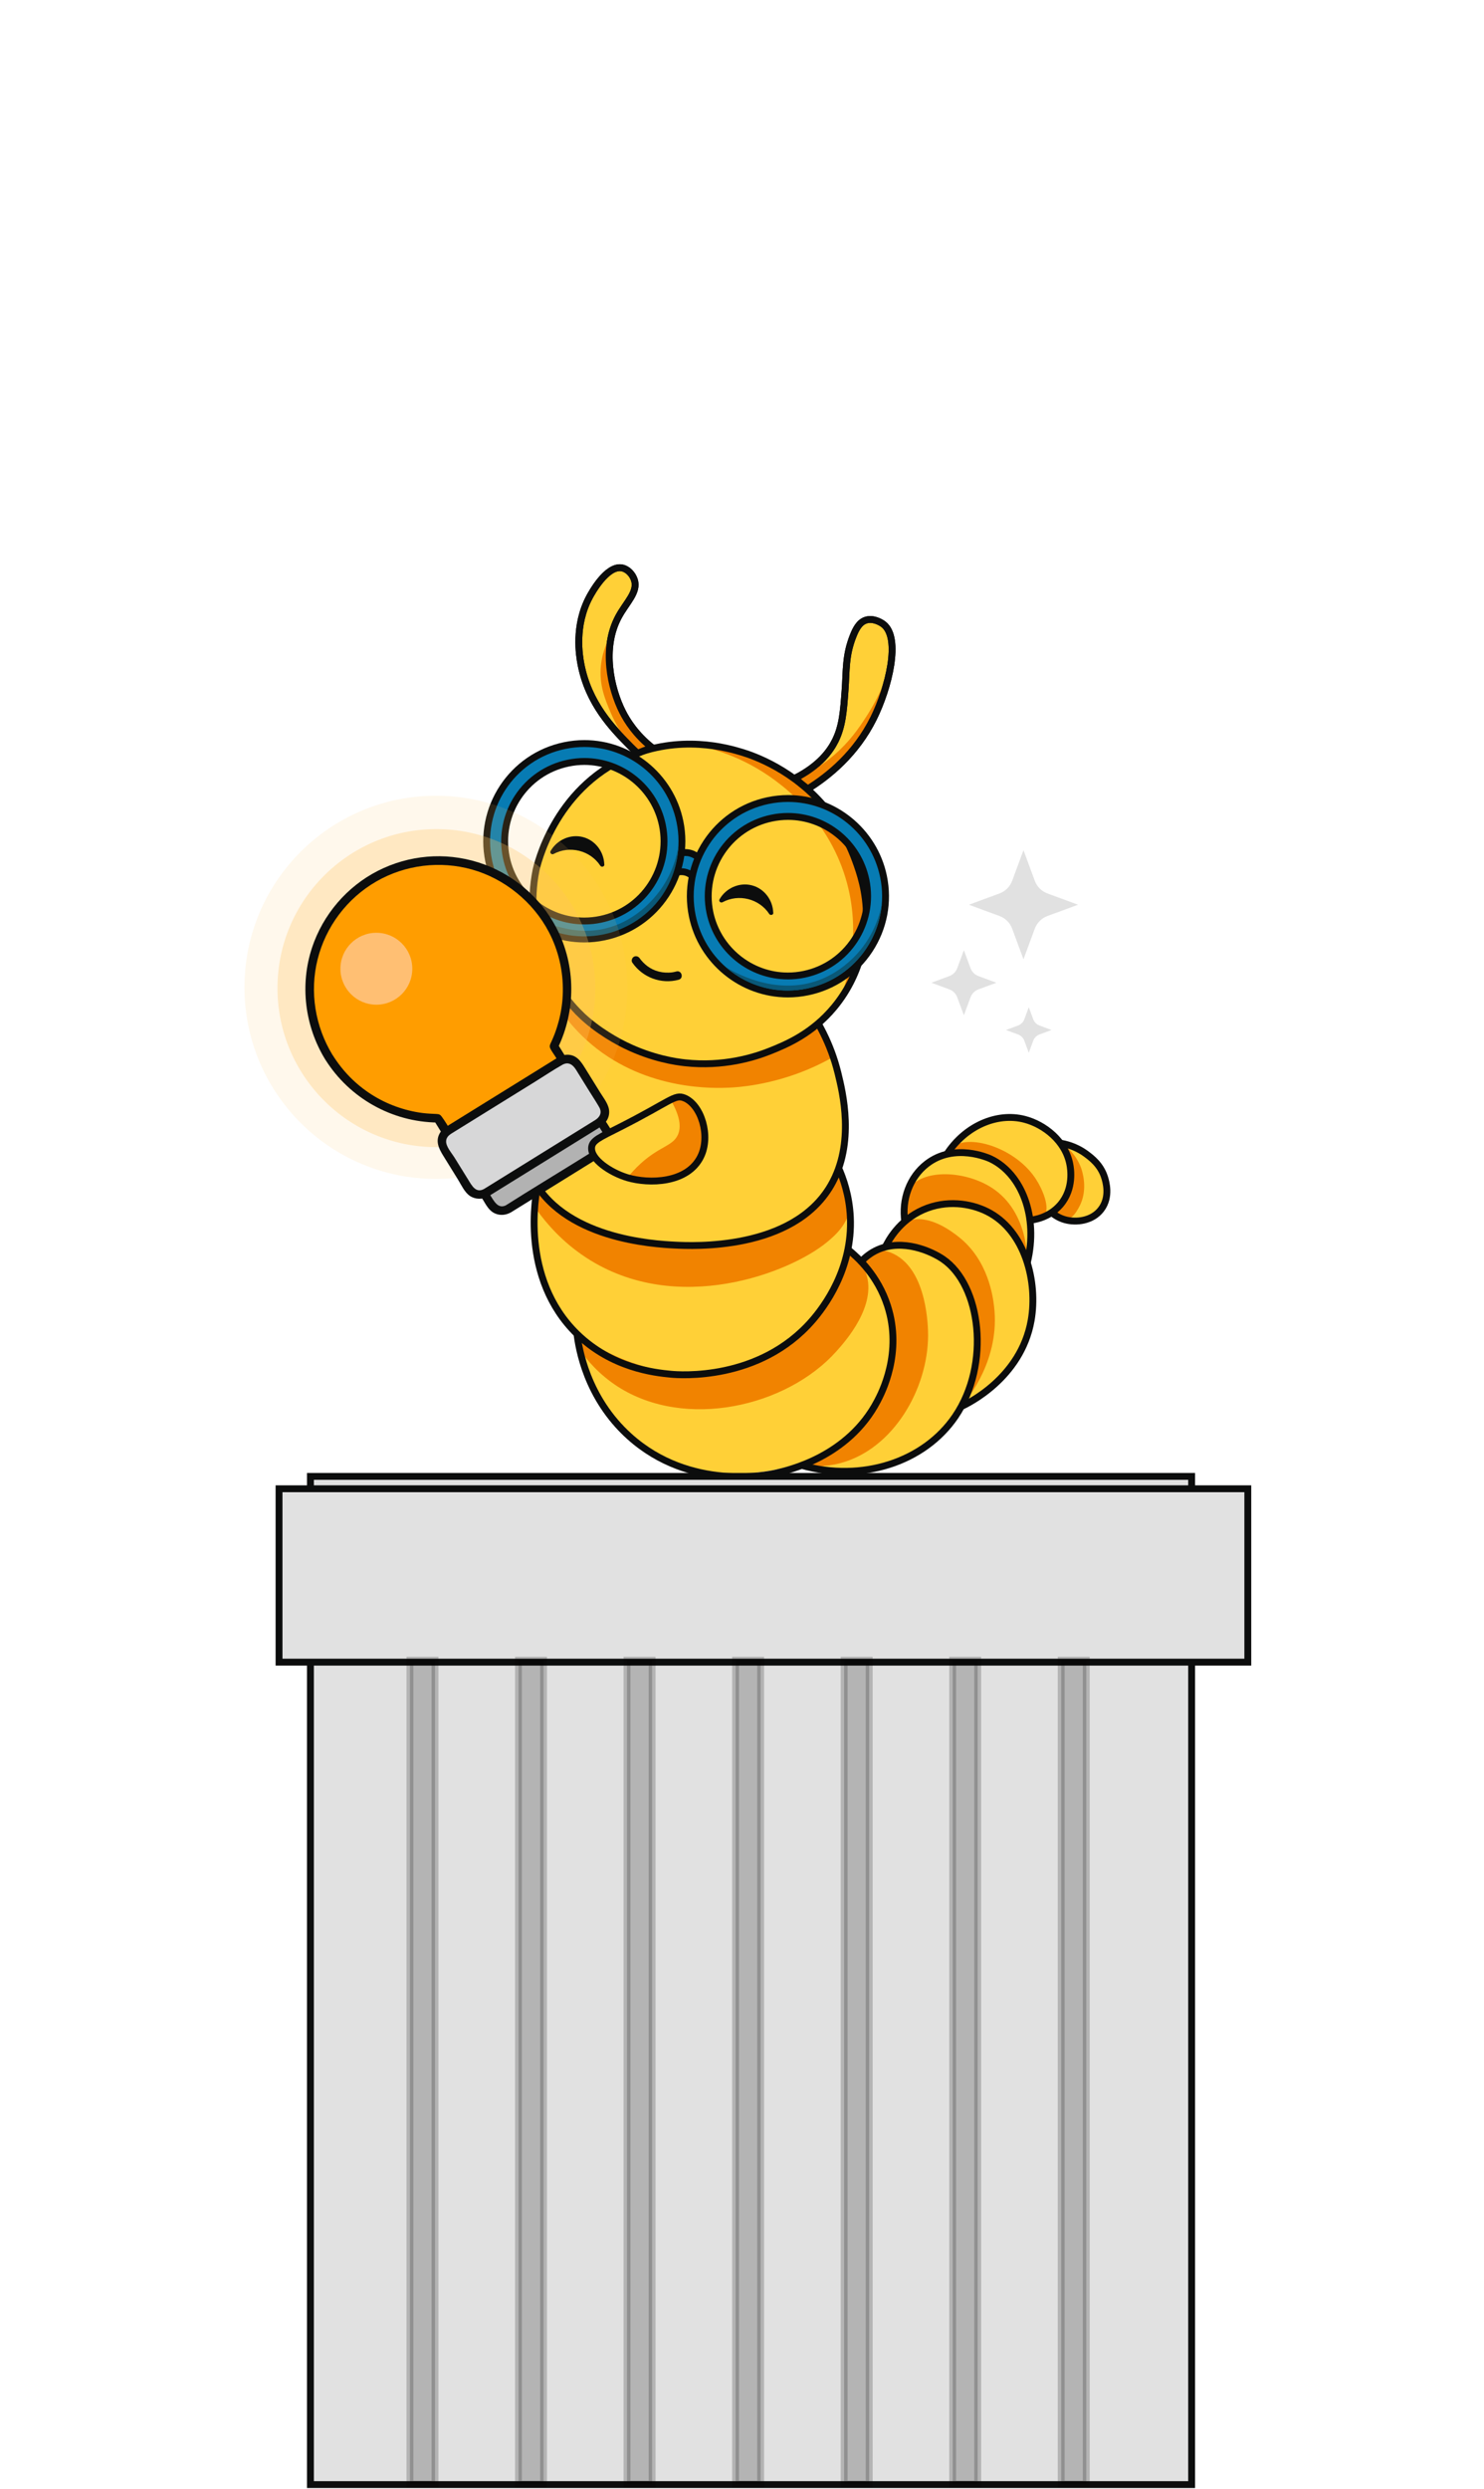 <svg width="432" height="724" viewBox="0 0 432 724" fill="none" xmlns="http://www.w3.org/2000/svg">
<g clip-path="url(#clip0_1786_888)">
<path d="M164.84 322.749C164.62 323.769 164.17 325.219 163.12 326.619C161.86 328.309 160.45 328.969 154.77 331.189C148.23 333.749 146.91 334.119 144.93 334.219C142.75 334.319 140.38 334.429 139.02 332.899C137.53 331.229 138.09 328.549 138.65 326.079C139.03 324.359 139.58 322.839 143.22 316.339C144.05 314.859 146.16 311.119 149.55 307.169C150.12 306.509 151.32 305.609 153.01 304.689C153.9 304.199 160.3 300.699 163.26 302.939C165.43 304.579 163.03 307.249 164.64 315.829C164.83 316.829 165.45 319.919 164.84 322.759V322.749Z" fill="#FFD037"/>
<path d="M149.259 333.279C152.099 332.769 161.439 331.059 161.939 327.909C162.189 326.379 161.089 325.779 159.419 323.259C158.619 322.059 157.299 320.729 157.219 319.199C157.089 316.469 160.689 314.719 160.389 314.259C160.039 313.709 154.319 315.059 149.959 319.669C146.389 323.449 146.959 326.009 143.349 327.869C141.799 328.669 138.759 329.709 138.609 330.969C138.469 332.119 138.999 332.889 138.999 332.889C139.359 333.429 140.629 334.829 149.239 333.279H149.259Z" fill="#F18300"/>
<path d="M164.859 322.799C164.639 323.819 164.189 325.269 163.139 326.669C161.879 328.359 160.469 329.019 154.789 331.239C148.249 333.799 146.929 334.169 144.949 334.269C142.769 334.369 140.399 334.479 139.039 332.949C137.549 331.279 138.109 328.599 138.669 326.129C138.769 325.689 138.859 325.349 138.919 325.169C140.869 318.549 144.939 313.219 144.939 313.219C146.729 310.869 149.309 307.489 153.889 304.879C155.509 303.959 160.749 300.979 163.269 302.929C163.529 303.129 163.699 303.299 163.869 303.569C164.939 305.289 163.239 308.289 164.659 315.879C164.839 316.859 165.469 319.959 164.859 322.809V322.799Z" stroke="#0C0D0D" stroke-width="2" stroke-miterlimit="10"/>
<path d="M156.461 345.129C156.031 347.119 151.181 371.689 167.971 388.039C178.131 397.939 190.551 399.309 195.251 399.749C197.771 399.989 221.071 401.819 236.461 384.119C239.941 380.119 248.261 369.089 247.541 354.019C247.241 347.709 245.451 342.699 244.041 339.569" fill="#FFD037"/>
<path d="M167.971 388.05C168.501 392.26 170.681 405.25 181.671 415.88C195.451 429.21 212.861 428.94 218.591 428.52C223.581 428.15 245.541 425.77 255.361 407.65C257.211 404.24 262.621 392.9 258.351 379.8C255.521 371.11 249.821 365.87 247.121 363.68" fill="#FFD037"/>
<path d="M233.301 426.249C250.951 431.259 269.081 425.289 278.101 411.999C288.421 396.779 285.551 373.809 274.471 366.259C271.131 363.979 262.861 360.269 255.531 363.509C253.391 364.459 251.871 365.769 250.901 366.749" fill="#FFD037"/>
<path d="M279.83 409.149C281.44 408.419 297.2 400.949 300.17 384.109C302.14 372.959 298.47 357.949 287.3 352.409C282.5 350.029 275.43 348.959 268.71 351.929C261.69 355.029 258.58 360.969 257.73 362.739" fill="#FFD037"/>
<path d="M299.052 367.309C302.362 353.849 297.362 341.399 288.392 337.119C287.882 336.879 277.862 332.309 269.782 338.559C264.832 342.389 262.412 348.889 263.412 355.489" fill="#FFD037"/>
<path d="M275.561 335.87C280.911 327.56 290.181 323.5 298.281 325.61C303.931 327.08 310.171 331.84 311.451 338.78C311.641 339.83 312.741 345.77 308.631 350.51C305.381 354.25 300.971 354.84 299.821 354.96" fill="#FFD037"/>
<path d="M164.301 294.18C161.481 297.62 157.461 303.36 154.881 311.32C153.421 315.82 148.911 329.68 154.541 341.72C163.331 360.51 190.761 361.89 196.431 362.18C201.461 362.43 230.801 363.92 241.891 344.78C248.971 332.57 245.311 317.66 243.941 312.12C241.771 303.29 237.861 296.75 235.051 292.77" fill="#FFD037"/>
<path d="M306.141 352.709C306.911 353.369 308.221 354.309 310.031 354.809C313.251 355.709 317.921 355.209 320.521 351.819C323.351 348.139 321.871 343.489 321.541 342.459C320.371 338.779 317.691 336.799 316.201 335.689C313.121 333.409 310.011 332.729 308.371 332.489" fill="#FFD037"/>
<path d="M244.03 339.569C242.85 342.729 240.39 347.969 235.3 352.499C229.83 357.359 224.16 358.869 218.56 360.369C209.55 362.779 202.23 362.469 196.43 362.179C189.93 361.859 183.97 361.559 176.82 358.939C172.32 357.289 164.27 353.589 156.46 345.139L155.66 351.099C160.84 358.579 166.48 363.139 170.76 365.919C197.04 382.989 229.84 370.289 240.71 361.359C242.92 359.539 246.86 356.199 247.55 350.909C248.24 345.619 245.31 341.269 244.03 339.589V339.569Z" fill="#F18300"/>
<path d="M167.971 388.049C168.221 389.559 168.471 391.079 168.721 392.589C170.751 395.469 174.301 399.799 179.861 403.369C199.561 416.019 229.021 409.209 243.421 393.159C246.001 390.279 255.361 379.849 252.111 370.369C251.031 367.219 248.861 365.059 247.111 363.689C246.131 367.749 243.961 374.399 238.881 381.089C238.011 382.239 229.921 392.609 216.191 397.289C192.151 405.479 170.141 389.659 167.971 388.049Z" fill="#F18300"/>
<path d="M233.301 426.25C236.061 426.63 240.131 426.83 244.701 425.6C260.191 421.44 270.101 403.9 270.171 388.53C270.171 386.41 270.051 369.59 260.151 364.75C258.381 363.89 256.711 363.6 255.531 363.5C253.991 364.58 252.451 365.66 250.901 366.74C252.641 368.72 254.951 371.76 256.791 375.9C257.891 378.36 260.291 384.54 259.821 392.55C259.061 405.48 251.351 413.85 249.251 416.06C243.541 422.08 237.171 424.91 233.301 426.24V426.25Z" fill="#F18300"/>
<path d="M279.83 409.15C288.13 391.41 284.84 373.5 274.47 366.25C272.64 364.97 267.2 361.66 257.73 362.74C258.29 361.03 259.81 357.23 263.42 355.5C269.75 352.46 277.21 358.33 279.11 359.83C287.76 366.64 289.06 377.38 289.37 379.98C291.21 395.23 281.97 406.64 279.83 409.15Z" fill="#F18300"/>
<path d="M165.48 293.91C165.12 294.48 164.77 295.05 164.41 295.62C165.97 297.67 168.54 300.75 172.26 303.87C188.45 317.43 208.28 316.56 212.29 316.39C214.63 316.29 224.18 315.73 235.3 311.04C238.31 309.77 240.73 308.49 242.43 307.53C241.01 304.35 240.02 302.15 239.35 300.67C238.76 299.36 238.39 298.52 237.8 297.39C236.89 295.66 235.95 294.13 235.03 292.8C232.57 295.17 220.14 306.64 200.7 306.6C181.29 306.55 168.93 295.05 166.47 292.67C166.13 293.09 165.8 293.52 165.46 293.94L165.48 293.91Z" fill="#F18300"/>
<path d="M263.41 355.5C262.07 350.03 263.61 347.14 264.35 346.03C268.55 339.78 281.14 340.55 288.83 345.59C299.35 352.48 299.08 366.27 299.05 367.31C298.64 365.77 296.09 356.84 287.3 352.41C285.87 351.69 280.94 349.29 274.42 350.28C268.64 351.16 264.86 354.21 263.42 355.5H263.41Z" fill="#F18300"/>
<path d="M275.561 335.87C275.791 335.33 276.201 334.57 276.941 333.91C281.711 329.58 295.171 333.75 301.171 342.42C303.431 345.68 306.011 351.58 303.811 353.95C303.311 354.49 302.241 355.18 299.841 354.96C299.841 354.13 299.691 344.23 291.301 338.56C284.301 333.83 276.791 335.57 275.581 335.87H275.561Z" fill="#F18300"/>
<path d="M306.141 352.71C308.031 351.59 309.171 350.28 309.851 349.28C314.501 342.46 309.451 333.08 309.201 332.64C310.561 333.61 313.231 335.83 314.671 339.64C314.901 340.25 316.961 345.95 314.141 351.09C313.421 352.41 312.181 354.67 310.031 354.81C307.971 354.95 306.421 353.06 306.141 352.71Z" fill="#F18300"/>
<path d="M156.459 345.129C156.029 347.119 151.179 371.689 167.969 388.039C178.129 397.939 190.549 399.309 195.249 399.749C197.769 399.989 221.069 401.819 236.459 384.119C239.939 380.119 248.259 369.089 247.539 354.019C247.239 347.709 245.449 342.699 244.039 339.569" stroke="#0C0D0D" stroke-width="2" stroke-miterlimit="10"/>
<path d="M167.971 388.049C168.471 392.109 170.741 406.609 183.221 417.849C200.931 433.789 223.531 429.039 225.881 428.509C229.691 427.639 246.891 423.719 255.361 407.659C256.651 405.219 262.811 393.529 258.351 379.809C255.551 371.179 249.891 365.939 247.121 363.689" stroke="#0C0D0D" stroke-width="2" stroke-miterlimit="10"/>
<path d="M233.301 426.249C250.951 431.259 269.081 425.289 278.101 411.999C288.421 396.779 285.551 373.809 274.471 366.259C271.131 363.979 262.861 360.269 255.531 363.509C253.391 364.459 251.871 365.769 250.901 366.749" stroke="#0C0D0D" stroke-width="2" stroke-miterlimit="10"/>
<path d="M279.83 409.149C281.44 408.419 297.2 400.949 300.17 384.109C302.14 372.959 298.47 357.949 287.3 352.409C282.5 350.029 275.43 348.959 268.71 351.929C261.69 355.029 258.58 360.969 257.73 362.739" stroke="#0C0D0D" stroke-width="2" stroke-miterlimit="10"/>
<path d="M299.05 367.309C302.36 353.849 297.36 341.399 288.39 337.119C287.88 336.879 277.86 332.309 269.78 338.559C264.83 342.389 262.41 348.889 263.41 355.489" stroke="#0C0D0D" stroke-width="2" stroke-miterlimit="10"/>
<path d="M275.561 335.869C280.911 327.559 290.181 323.499 298.281 325.609C303.931 327.079 310.171 331.839 311.451 338.779C311.641 339.829 312.741 345.769 308.631 350.509C305.381 354.249 300.971 354.839 299.821 354.959" stroke="#0C0D0D" stroke-width="2" stroke-miterlimit="10"/>
<path d="M165.98 291.829C162.7 295.549 157.82 302.059 154.87 311.329C153.21 316.549 149 329.889 154.53 341.729C163.32 360.519 190.75 361.899 196.42 362.189C201.45 362.439 230.79 363.929 241.88 344.789C248.96 332.579 245.3 317.669 243.93 312.129C241.76 303.299 237.85 296.759 235.04 292.779" stroke="#0C0D0D" stroke-width="2" stroke-miterlimit="10"/>
<path d="M306.141 352.709C306.911 353.369 308.221 354.309 310.031 354.809C313.251 355.709 317.921 355.209 320.521 351.819C323.351 348.139 321.871 343.489 321.541 342.459C320.371 338.779 317.691 336.799 316.201 335.689C313.121 333.409 310.011 332.729 308.371 332.489" stroke="#0C0D0D" stroke-width="2" stroke-miterlimit="10"/>
<path d="M168.72 294.809C173.99 300.009 180.32 303.219 182.17 304.119C190.06 307.959 196.91 308.889 199.4 309.159C210.57 310.369 219.54 307.589 224.29 305.679C228.94 303.809 236.44 300.689 242.82 292.999C251.59 282.429 252.19 270.539 252.21 266.729C252.25 259.349 250.25 253.709 249.05 250.409C246.24 242.689 242.33 237.529 240.84 235.669C231.36 223.839 219.08 219.779 216.17 218.879C211.87 217.559 197.9 213.499 182.65 220.209C161.15 229.669 156.25 252.109 156.03 253.199C152.5 270.809 160.18 286.369 168.73 294.799L168.72 294.809Z" fill="#FFD037"/>
<path d="M184.079 280.029C187.069 284.349 192.479 286.379 197.569 284.999C199.119 284.579 198.459 282.169 196.909 282.589C196.069 282.819 195.489 282.909 194.679 282.929C193.369 282.979 192.089 282.779 190.849 282.339C189.719 281.929 188.649 281.279 187.759 280.469C187.409 280.149 187.079 279.819 186.769 279.459C186.689 279.369 186.619 279.279 186.539 279.189C186.389 279.009 186.589 279.259 186.509 279.149C186.419 279.019 186.319 278.899 186.229 278.769C185.849 278.219 185.129 277.959 184.519 278.319C183.969 278.639 183.689 279.469 184.069 280.029H184.079Z" fill="#0C0D0D"/>
<path d="M201.24 216.46C206.55 217.44 216.14 219.93 225.72 227.08C229.63 230 242.67 240.05 247 258.61C250.52 273.72 246.32 286.13 244.37 290.98C246.57 287.58 254.2 274.91 251.66 258.3C248.72 239.07 234.3 228.64 231.21 226.4C226.49 222.98 221.89 221.02 220.17 220.33C212.5 217.23 205.65 216.56 201.25 216.46H201.24Z" fill="#F18300"/>
<path d="M168.72 294.809C173.99 300.009 180.32 303.219 182.17 304.119C190.06 307.959 196.91 308.889 199.4 309.159C210.57 310.369 219.54 307.589 224.29 305.679C228.94 303.809 236.44 300.689 242.82 292.999C251.59 282.429 252.19 270.539 252.21 266.729C252.25 259.349 250.25 253.709 249.05 250.409C246.24 242.689 242.33 237.529 240.84 235.669C231.36 223.839 219.08 219.779 216.17 218.879C211.87 217.559 197.9 213.499 182.65 220.209C161.15 229.669 156.25 252.109 156.03 253.199C152.5 270.809 160.18 286.369 168.73 294.799L168.72 294.809Z" stroke="#0C0D0D" stroke-width="2" stroke-miterlimit="10"/>
<path d="M224.46 265.54C224.41 262.09 222.09 259.07 218.81 258.17C215.4 257.23 211.73 258.78 209.99 261.91C210.65 261.55 214.17 259.72 218.44 261.01C222.08 262.11 223.96 264.78 224.45 265.54H224.46Z" fill="#0C0D0D"/>
<path d="M225.09 265.54C224.99 261.84 222.51 258.49 218.88 257.54C215.25 256.59 211.33 258.33 209.46 261.6C209.14 262.15 209.77 262.75 210.32 262.46C215.01 259.92 221 261.41 223.93 265.86C224.37 266.53 225.45 265.9 225.01 265.23C223.46 262.88 221.09 261.08 218.36 260.34C215.48 259.55 212.31 259.96 209.69 261.38L210.55 262.24C212.14 259.46 215.41 257.93 218.56 258.76C221.71 259.59 223.76 262.4 223.85 265.55C223.87 266.35 225.12 266.36 225.1 265.55L225.09 265.54Z" fill="#0C0D0D"/>
<path d="M175.281 251.5C175.231 248.05 172.911 245.03 169.631 244.13C166.221 243.19 162.551 244.74 160.811 247.87C161.471 247.51 164.991 245.68 169.261 246.97C172.901 248.07 174.781 250.74 175.271 251.5H175.281Z" fill="#0C0D0D"/>
<path d="M175.91 251.5C175.81 247.8 173.33 244.45 169.7 243.5C166.07 242.55 162.15 244.29 160.28 247.56C159.96 248.11 160.59 248.71 161.14 248.42C165.83 245.88 171.82 247.37 174.75 251.82C175.19 252.49 176.27 251.86 175.83 251.19C174.28 248.84 171.91 247.04 169.18 246.3C166.3 245.51 163.13 245.92 160.51 247.34L161.37 248.2C162.96 245.42 166.23 243.89 169.38 244.72C172.53 245.55 174.58 248.36 174.67 251.51C174.69 252.31 175.94 252.32 175.92 251.51L175.91 251.5Z" fill="#0C0D0D"/>
<path d="M231.43 226.389C238.69 222.719 241.75 218.299 243.19 215.379C245.25 211.189 245.56 206.819 246 200.839C246.43 195.009 246.05 190.719 248.38 184.909C249.12 183.059 250.12 181.019 252.06 180.399C254.05 179.759 256.23 180.859 257.22 181.639C262.27 185.659 258.72 200.009 254.32 208.919C249.2 219.269 241.21 225.719 235.17 229.469C234.61 229.059 234.02 228.619 233.43 228.139C232.7 227.549 232.04 226.959 231.43 226.389Z" fill="#FFD037" stroke="#0C0D0D" stroke-width="2" stroke-miterlimit="10"/>
<path d="M189.829 217.49C185.009 213.65 182.499 209.59 181.219 207.05C177.799 200.28 175.119 188.62 180.049 179.44C182.319 175.22 185.799 172.26 184.669 168.7C184.149 167.07 182.729 165.51 181.049 165.2C176.609 164.38 172.139 172.67 171.639 173.59C167.099 182 168.669 190.86 169.109 193.18C171.289 204.59 178.199 211.74 183.369 216.97C183.879 217.49 184.639 218.24 185.589 219.12C186.219 218.86 186.869 218.59 187.539 218.33C188.319 218.03 189.079 217.75 189.829 217.49Z" fill="#FFD037" stroke="#0C0D0D" stroke-width="2" stroke-miterlimit="10"/>
<path d="M258.309 196.229C257.669 200.239 256.139 206.509 252.099 213.119C246.479 222.339 239.029 227.27 235.169 229.46C234.019 228.52 232.859 227.579 231.709 226.639C234.659 225.339 238.789 223.149 242.979 219.499C247.439 215.619 249.979 211.82 251.929 208.85C253.889 205.87 256.299 201.649 258.309 196.229Z" fill="#F18300"/>
<path d="M188.769 216.89C186.479 214.82 183.529 211.61 181.209 207.05C176.179 197.16 177.529 187.61 178.219 184.06C177.069 185.93 175.399 189.21 174.939 193.53C174.339 199.2 176.169 203.51 177.739 207.22C178.979 210.16 181.339 214.73 185.759 219.37L188.769 216.9V216.89Z" fill="#F18300"/>
<path d="M231.43 226.389C238.69 222.719 241.75 218.299 243.19 215.379C245.25 211.189 245.56 206.819 246 200.839C246.43 195.009 246.05 190.719 248.38 184.909C249.12 183.059 250.12 181.019 252.06 180.399C254.05 179.759 256.23 180.859 257.22 181.639C262.27 185.659 258.72 200.009 254.32 208.919C249.2 219.269 241.21 225.719 235.17 229.469C234.61 229.059 234.02 228.619 233.43 228.139C232.7 227.549 232.04 226.959 231.43 226.389Z" stroke="#0C0D0D" stroke-width="2" stroke-miterlimit="10"/>
<path d="M189.829 217.49C185.009 213.65 182.499 209.59 181.219 207.05C177.799 200.28 175.119 188.62 180.049 179.44C182.319 175.22 185.799 172.26 184.669 168.7C184.149 167.07 182.729 165.51 181.049 165.2C176.609 164.38 172.139 172.67 171.639 173.59C167.099 182 168.669 190.86 169.109 193.18C171.289 204.59 178.199 211.74 183.369 216.97C183.879 217.49 184.639 218.24 185.589 219.12C186.219 218.86 186.869 218.59 187.539 218.33C188.319 218.03 189.079 217.75 189.829 217.49Z" stroke="#0C0D0D" stroke-width="2" stroke-miterlimit="10"/>
<path d="M201.88 255.189C201.51 254.759 200.7 253.989 199.43 253.689C199.09 253.609 198.75 253.569 198.4 253.569C197.82 253.569 197.24 253.679 196.71 253.889L194.93 254.589L196.28 248.869L196.69 248.659C197.17 248.409 198.16 247.999 199.44 247.999C199.99 247.999 200.54 248.079 201.08 248.229C203.09 248.809 204.14 250.259 204.5 250.849L204.73 251.239L203.06 256.559L201.89 255.189H201.88Z" fill="#077BB3"/>
<path d="M199.43 248.999C199.85 248.999 200.31 249.049 200.79 249.189C202.58 249.709 203.44 251.059 203.63 251.369C203.3 252.429 202.97 253.479 202.64 254.539C202.33 254.169 201.34 253.109 199.66 252.719C199.21 252.619 198.79 252.569 198.4 252.569C197.42 252.569 196.67 252.829 196.34 252.959C196.61 251.819 196.88 250.679 197.14 249.549C197.37 249.429 198.25 248.999 199.43 248.999ZM199.43 246.999C197.94 246.999 196.78 247.479 196.22 247.769L195.4 248.189L195.19 249.089L194.39 252.499L193.51 256.219L197.06 254.819C197.48 254.659 197.93 254.569 198.39 254.569C198.66 254.569 198.93 254.599 199.19 254.659C200.19 254.889 200.82 255.489 201.11 255.829L203.46 258.589L204.54 255.129L205.2 253.029L205.53 251.969L205.8 251.109L205.33 250.339C204.91 249.649 203.68 247.959 201.34 247.269C200.72 247.089 200.07 246.999 199.42 246.999H199.43Z" fill="#0C0D0D"/>
<path d="M229.339 289.13C215.949 289.13 204.259 279.6 201.539 266.47C199.999 259.04 201.449 251.45 205.619 245.1C209.789 238.75 216.179 234.41 223.609 232.87C225.519 232.47 227.469 232.27 229.399 232.27C242.789 232.27 254.479 241.8 257.199 254.93C258.739 262.36 257.289 269.95 253.119 276.3C248.949 282.65 242.559 286.99 235.129 288.53C233.219 288.93 231.269 289.13 229.339 289.13ZM229.379 237.5C227.799 237.5 226.209 237.66 224.649 237.99C212.129 240.58 204.049 252.89 206.649 265.41C208.869 276.13 218.409 283.91 229.339 283.91C230.919 283.91 232.509 283.75 234.059 283.42C246.589 280.82 254.669 268.52 252.069 256C249.849 245.28 240.299 237.5 229.369 237.5H229.379Z" fill="#077BB3"/>
<path d="M229.39 233.279C242.12 233.279 253.53 242.189 256.21 255.139C259.28 269.969 249.75 284.479 234.92 287.549C233.04 287.939 231.18 288.129 229.33 288.129C216.6 288.129 205.19 279.219 202.51 266.269C199.44 251.439 208.97 236.929 223.8 233.859C225.68 233.469 227.54 233.279 229.39 233.279ZM229.34 284.909C230.96 284.909 232.61 284.749 234.27 284.399C247.35 281.689 255.77 268.879 253.06 255.789C250.69 244.359 240.62 236.489 229.38 236.489C227.75 236.489 226.1 236.649 224.45 236.999C211.37 239.709 202.96 252.519 205.67 265.599C208.04 277.029 218.11 284.899 229.34 284.899M229.39 231.279C227.39 231.279 225.37 231.489 223.4 231.899C207.52 235.189 197.27 250.789 200.56 266.679C203.38 280.269 215.48 290.139 229.34 290.139C231.34 290.139 233.36 289.929 235.33 289.519C243.02 287.929 249.64 283.429 253.95 276.859C258.26 270.289 259.76 262.439 258.17 254.739C255.35 241.149 243.25 231.279 229.39 231.279ZM229.34 282.909C218.89 282.909 209.76 275.459 207.63 265.209C205.15 253.219 212.87 241.449 224.86 238.969C226.35 238.659 227.87 238.499 229.38 238.499C239.84 238.499 248.97 245.939 251.1 256.199C253.58 268.189 245.85 279.959 233.87 282.439C232.38 282.749 230.86 282.909 229.35 282.909H229.34Z" fill="#0C0D0D"/>
<path d="M170.081 273.139C156.691 273.139 145.001 263.609 142.281 250.479C140.741 243.049 142.191 235.459 146.361 229.109C150.531 222.759 156.921 218.419 164.351 216.879C166.261 216.479 168.211 216.279 170.141 216.279C183.531 216.279 195.221 225.809 197.941 238.939C199.481 246.369 198.031 253.959 193.861 260.309C189.691 266.659 183.301 270.999 175.871 272.539C173.961 272.939 172.011 273.139 170.081 273.139ZM170.121 221.509C168.541 221.509 166.951 221.669 165.391 221.999C152.871 224.589 144.791 236.889 147.391 249.419C149.611 260.139 159.151 267.919 170.081 267.919C171.661 267.919 173.251 267.759 174.801 267.429C180.871 266.169 186.081 262.629 189.481 257.449C192.881 252.269 194.061 246.069 192.811 240.009C190.591 229.289 181.041 221.509 170.111 221.509H170.121Z" fill="#077BB3"/>
<path d="M170.12 217.289C182.85 217.289 194.26 226.199 196.94 239.149C200.01 253.979 190.48 268.489 175.65 271.559C173.77 271.949 171.91 272.139 170.06 272.139C157.33 272.139 145.92 263.229 143.24 250.279C140.17 235.449 149.7 220.939 164.53 217.869C166.41 217.479 168.27 217.289 170.12 217.289ZM170.08 268.919C171.7 268.919 173.35 268.759 175.01 268.409C188.09 265.699 196.51 252.889 193.8 239.799C191.43 228.369 181.36 220.499 170.12 220.499C168.49 220.499 166.84 220.669 165.19 221.009C152.11 223.719 143.7 236.529 146.41 249.609C148.78 261.039 158.85 268.909 170.08 268.909M170.12 215.289C168.12 215.289 166.1 215.499 164.13 215.909C148.25 219.199 138 234.799 141.29 250.689C144.11 264.279 156.21 274.149 170.07 274.149C172.07 274.149 174.09 273.939 176.06 273.529C191.94 270.239 202.19 254.639 198.9 238.749C196.08 225.159 183.98 215.289 170.12 215.289ZM170.08 266.919C159.63 266.919 150.5 259.469 148.37 249.219C145.89 237.229 153.61 225.459 165.6 222.979C167.09 222.669 168.61 222.509 170.12 222.509C180.58 222.509 189.71 229.949 191.84 240.209C194.32 252.199 186.59 263.969 174.61 266.449C173.12 266.759 171.6 266.919 170.09 266.919H170.08Z" fill="#0C0D0D"/>
<path d="M148.75 262.189C150.31 264.109 154.41 268.659 161.44 270.999C169.13 273.559 175.68 271.929 178.08 271.209C180.38 270.509 187.71 267.959 192.83 260.389C196.83 254.479 197.4 248.599 197.5 246.049C197.05 248.899 195.59 255.469 190.18 261.449C188.48 263.329 183.25 268.939 174.65 270.419C169.73 271.259 165.82 270.389 163.42 269.819C156.17 268.119 151.23 264.369 148.75 262.189Z" fill="#0A5877"/>
<path d="M211.26 281.299C213.07 282.909 216.88 285.869 222.59 287.319C224.48 287.799 229.16 288.779 234.93 287.549C244.94 285.429 250.41 278.349 251.33 277.119C255.6 271.399 256.47 265.539 256.7 262.969C256.18 265.689 254.66 271.679 249.69 277.259C248.23 278.889 244.41 282.819 238.58 285.039C225.5 290.019 212.95 282.359 211.27 281.299H211.26Z" fill="#0A5877"/>
<path opacity="0.12" d="M126.9 342.939C157.679 342.939 182.63 317.988 182.63 287.209C182.63 256.431 157.679 231.479 126.9 231.479C96.121 231.479 71.17 256.431 71.17 287.209C71.17 317.988 96.121 342.939 126.9 342.939Z" fill="#FFC25F"/>
<path opacity="0.3" d="M127.039 333.7C152.588 333.7 173.299 312.988 173.299 287.44C173.299 261.891 152.588 241.18 127.039 241.18C101.491 241.18 80.779 261.891 80.779 287.44C80.779 312.988 101.491 333.7 127.039 333.7Z" fill="#FFC25F"/>
<path d="M95.749 307.55C102.798 318.92 114.948 325.23 127.408 325.29L133.228 334.68C134.688 337.04 137.818 337.77 140.168 336.31L165.438 320.65C167.799 319.19 168.529 316.07 167.069 313.71L161.248 304.32C166.738 293.13 166.528 279.46 159.478 268.07C148.578 250.47 125.468 245.04 107.868 255.95C90.269 266.85 84.838 289.96 95.749 307.56V307.55Z" fill="#FF9D00"/>
<path d="M94.669 308.179C101.729 319.449 114.089 326.399 127.409 326.539L126.329 325.919C127.429 327.699 128.529 329.469 129.629 331.249C130.729 333.029 131.799 335.439 133.449 336.829C135.689 338.709 138.699 338.679 141.119 337.199C142.569 336.319 143.999 335.419 145.439 334.519L159.829 325.609L165.109 322.339C166.859 321.259 168.399 319.989 168.899 317.859C169.629 314.769 167.729 312.399 166.209 309.939C164.919 307.859 163.629 305.779 162.339 303.689V304.949C167.679 293.939 167.669 280.959 162.039 270.049C157.329 260.909 149.019 253.939 139.219 250.859C129.419 247.779 118.989 248.739 109.999 253.319C101.009 257.899 94.059 266.009 90.859 275.589C87.239 286.429 88.709 298.469 94.669 308.189C95.509 309.559 97.669 308.299 96.829 306.929C91.739 298.619 90.089 288.569 92.449 279.099C94.819 269.559 101.049 261.299 109.569 256.399C117.979 251.559 128.119 250.319 137.449 252.949C146.779 255.579 155.169 262.299 159.779 271.129C162.569 276.469 163.959 282.479 163.849 288.489C163.799 291.319 163.409 294.129 162.699 296.869C162.359 298.159 161.959 299.439 161.489 300.679C161.199 301.459 160.879 302.219 160.529 302.969C160.209 303.659 159.839 304.199 160.179 304.959C160.519 305.719 161.099 306.439 161.539 307.149L164.299 311.599C164.859 312.499 165.439 313.379 165.969 314.299C167.049 316.159 166.619 318.369 164.819 319.589C160.909 322.249 156.739 324.599 152.709 327.089C148.349 329.789 144.049 332.609 139.629 335.199C138.129 336.079 136.319 336.049 134.979 334.859C134.209 334.179 133.709 333.089 133.179 332.229C131.659 329.779 130.289 327.149 128.589 324.819C128.149 324.219 127.809 324.079 127.049 324.049C125.709 323.989 124.369 323.939 123.039 323.769C120.379 323.439 117.749 322.779 115.229 321.869C110.209 320.059 105.619 317.109 101.869 313.309C99.959 311.369 98.289 309.229 96.839 306.919C95.989 305.559 93.819 306.809 94.679 308.179H94.669Z" fill="#0C0D0D"/>
<path d="M165.965 318.896L138.371 335.991C136.625 337.073 136.086 339.366 137.168 341.112L142.93 350.412C144.012 352.159 146.305 352.697 148.051 351.615L175.645 334.52C177.391 333.438 177.93 331.145 176.848 329.399L171.086 320.099C170.004 318.352 167.711 317.814 165.965 318.896Z" fill="#B2B2B2"/>
<path d="M148.689 352.7C154.889 348.86 161.079 345.02 167.279 341.19C170.149 339.41 173.019 337.65 175.879 335.86C177.519 334.83 178.699 333.3 178.659 331.27C178.629 329.43 177.369 327.87 176.439 326.37L172.799 320.49C171.619 318.59 170.139 316.99 167.669 317.12C166.349 317.19 165.349 317.83 164.279 318.49L160.329 320.93C153.109 325.4 145.899 329.87 138.679 334.34C137.569 335.03 136.519 335.7 135.909 336.93C134.809 339.14 135.689 341.09 136.859 342.97L140.479 348.82C141.439 350.37 142.279 352.15 144.019 352.95C145.549 353.66 147.239 353.5 148.699 352.69C150.159 351.88 148.849 349.75 147.439 350.53C145.319 351.71 144.139 349.96 143.169 348.4L139.809 342.98C139.099 341.83 137.679 340.22 137.899 338.78C138.089 337.58 138.979 337.08 139.899 336.51C146.569 332.38 153.239 328.24 159.909 324.11C162.099 322.75 164.259 321.31 166.489 320.03C168.039 319.14 169.429 319.78 170.299 321.19L173.339 326.1C174.139 327.39 175.009 328.67 175.749 330C176.589 331.5 175.899 332.87 174.569 333.7L166.889 338.46C160.529 342.4 154.129 346.26 147.819 350.27C147.689 350.36 147.549 350.44 147.409 350.52C146.039 351.37 147.299 353.53 148.669 352.68L148.689 352.7Z" fill="#0C0D0D"/>
<path d="M163.189 308.584L130.393 328.902C128.646 329.984 128.108 332.277 129.19 334.024L136.436 345.721C137.518 347.467 139.811 348.006 141.558 346.924L174.354 326.605C176.1 325.523 176.639 323.23 175.557 321.484L168.31 309.787C167.228 308.04 164.935 307.502 163.189 308.584Z" fill="#D7D7D8"/>
<path d="M142.179 348.01C149.449 343.51 156.719 339 163.989 334.5L174.339 328.09C176.059 327.03 177.379 325.53 177.339 323.36C177.299 321.35 175.769 319.51 174.759 317.87L170.429 310.89C169.179 308.87 167.909 306.83 165.189 306.81C163.659 306.8 162.529 307.54 161.309 308.29L156.769 311.11C148.199 316.42 139.639 321.72 131.069 327.03C129.979 327.71 128.849 328.31 128.139 329.44C126.609 331.88 127.749 334.12 129.059 336.24L133.299 343.09C134.269 344.65 135.229 346.84 136.799 347.89C138.369 348.94 140.479 348.97 142.169 348.02C143.569 347.24 142.319 345.08 140.909 345.86C138.539 347.18 137.359 344.89 136.339 343.24C134.989 341.06 133.639 338.88 132.289 336.7C131.529 335.47 129.829 333.57 129.869 332.02C129.909 330.56 131.039 329.97 132.109 329.31C140.049 324.39 147.979 319.48 155.919 314.56C158.499 312.96 161.039 311.25 163.689 309.75C165.469 308.74 166.769 309.71 167.699 311.21L171.429 317.23C172.419 318.83 173.479 320.41 174.419 322.05C175.359 323.69 174.589 325 173.209 325.85C170.149 327.75 167.089 329.64 164.029 331.54C156.489 336.21 148.939 340.89 141.399 345.56L140.929 345.85C139.559 346.7 140.819 348.86 142.189 348.01H142.179Z" fill="#0C0D0D"/>
<path d="M109.56 292.26C115.337 292.26 120.02 287.577 120.02 281.8C120.02 276.023 115.337 271.34 109.56 271.34C103.783 271.34 99.1 276.023 99.1 281.8C99.1 287.577 103.783 292.26 109.56 292.26Z" fill="#FFBF73"/>
<path d="M199.188 319.38C195.108 317.67 191.328 321.72 180.458 327.88C174.378 331.33 172.458 331.82 172.228 333.7C171.798 337.25 177.938 341.1 182.678 342.59C189.128 344.62 198.848 344.1 203.118 337.87C205.238 334.77 205.188 331.22 205.168 330.22C205.148 329.1 205.078 324.13 201.388 320.86C200.898 320.43 200.188 319.8 199.198 319.38H199.188Z" fill="#FFD037"/>
<path d="M197.4 319.28C197.4 319.28 198.28 319.17 199.19 319.38C201.48 319.91 204.89 324.61 205.16 330.22C205.28 332.74 204.72 334.46 204.6 334.83C204.23 335.95 203.31 338.08 201.24 339.84C200.37 340.57 199.11 341.41 196.88 342.1C191.38 343.81 185.3 343.03 182.67 342.58C183.51 341.52 184.81 339.99 186.61 338.37C192.01 333.51 195.74 333.37 197.26 330.27C198.15 328.45 198.4 325.4 195.29 320.04C195.7 319.78 196.43 319.39 197.4 319.27V319.28Z" fill="#F18300"/>
<path d="M199.189 319.38C196.419 318.24 195.199 320.39 180.459 327.88C174.679 330.81 172.469 331.7 172.229 333.7C171.799 337.21 177.759 341.13 182.679 342.59C188.859 344.42 200.109 344.31 203.979 336.44C206.929 330.44 204.149 321.42 199.209 319.38H199.189Z" stroke="#0C0D0D" stroke-width="2" stroke-miterlimit="10"/>
<path d="M346.891 429.47H90.371V722.75H346.891V429.47Z" fill="#E1E1E1" stroke="#0C0D0D" stroke-width="2" stroke-miterlimit="10"/>
<g filter="url(#filter0_d_1786_888)">
<path d="M359.641 429.47H77.631V479.91H359.641V429.47Z" fill="#E1E1E1"/>
<path d="M359.641 429.47H77.631V479.91H359.641V429.47Z" stroke="#0C0D0D" stroke-width="2" stroke-miterlimit="10"/>
</g>
<path opacity="0.2" d="M126.63 482.93H119.33V722.63H126.63V482.93Z" fill="black" stroke="black" stroke-width="2" stroke-miterlimit="10"/>
<path opacity="0.2" d="M158.23 482.93H150.93V722.63H158.23V482.93Z" fill="black" stroke="black" stroke-width="2" stroke-miterlimit="10"/>
<path opacity="0.2" d="M189.829 482.93H182.529V722.63H189.829V482.93Z" fill="black" stroke="black" stroke-width="2" stroke-miterlimit="10"/>
<path opacity="0.2" d="M221.431 482.93H214.131V722.63H221.431V482.93Z" fill="black" stroke="black" stroke-width="2" stroke-miterlimit="10"/>
<path opacity="0.2" d="M253.03 482.93H245.73V722.63H253.03V482.93Z" fill="black" stroke="black" stroke-width="2" stroke-miterlimit="10"/>
<path opacity="0.2" d="M284.62 482.93H277.32V722.63H284.62V482.93Z" fill="black" stroke="black" stroke-width="2" stroke-miterlimit="10"/>
<path opacity="0.2" d="M316.22 482.93H308.92V722.63H316.22V482.93Z" fill="black" stroke="black" stroke-width="2" stroke-miterlimit="10"/>
<path d="M304.91 259.89L313.81 263.18L304.91 266.47C303.2 267.1 301.86 268.45 301.23 270.15L297.94 279.05L294.65 270.15C294.02 268.44 292.67 267.1 290.97 266.47L282.07 263.18L290.97 259.89C292.68 259.26 294.02 257.91 294.65 256.21L297.94 247.31L301.23 256.21C301.86 257.92 303.21 259.26 304.91 259.89Z" fill="#E1E1E1"/>
<path d="M284.791 283.919L290.051 285.869L284.791 287.819C283.751 288.209 282.931 289.029 282.541 290.069L280.591 295.329L278.641 290.069C278.251 289.029 277.431 288.209 276.391 287.819L271.131 285.869L276.391 283.919C277.431 283.529 278.251 282.709 278.641 281.669L280.591 276.409L282.541 281.669C282.931 282.709 283.751 283.529 284.791 283.919Z" fill="#E1E1E1"/>
<path d="M302.602 298.319L306.112 299.619L302.602 300.919C301.762 301.229 301.092 301.899 300.782 302.739L299.482 306.249L298.182 302.739C297.872 301.899 297.202 301.229 296.362 300.919L292.852 299.619L296.362 298.319C297.202 298.009 297.872 297.339 298.182 296.499L299.482 292.989L300.782 296.499C301.092 297.339 301.762 298.009 302.602 298.319Z" fill="#E1E1E1"/>
</g>
<defs>
<filter id="filter0_d_1786_888" x="76.631" y="428.47" width="287.61" height="56.04" filterUnits="userSpaceOnUse" color-interpolation-filters="sRGB">
<feFlood flood-opacity="0" result="BackgroundImageFix"/>
<feColorMatrix in="SourceAlpha" type="matrix" values="0 0 0 0 0 0 0 0 0 0 0 0 0 0 0 0 0 0 127 0" result="hardAlpha"/>
<feOffset dx="3.6" dy="3.6"/>
<feColorMatrix type="matrix" values="0 0 0 0 0.047 0 0 0 0 0.051 0 0 0 0 0.051 0 0 0 1 0"/>
<feBlend mode="normal" in2="BackgroundImageFix" result="effect1_dropShadow_1786_888"/>
<feBlend mode="normal" in="SourceGraphic" in2="effect1_dropShadow_1786_888" result="shape"/>
</filter>
<clipPath id="clip0_1786_888">
<rect width="432" height="723.75" fill="white"/>
</clipPath>
</defs>
</svg>
